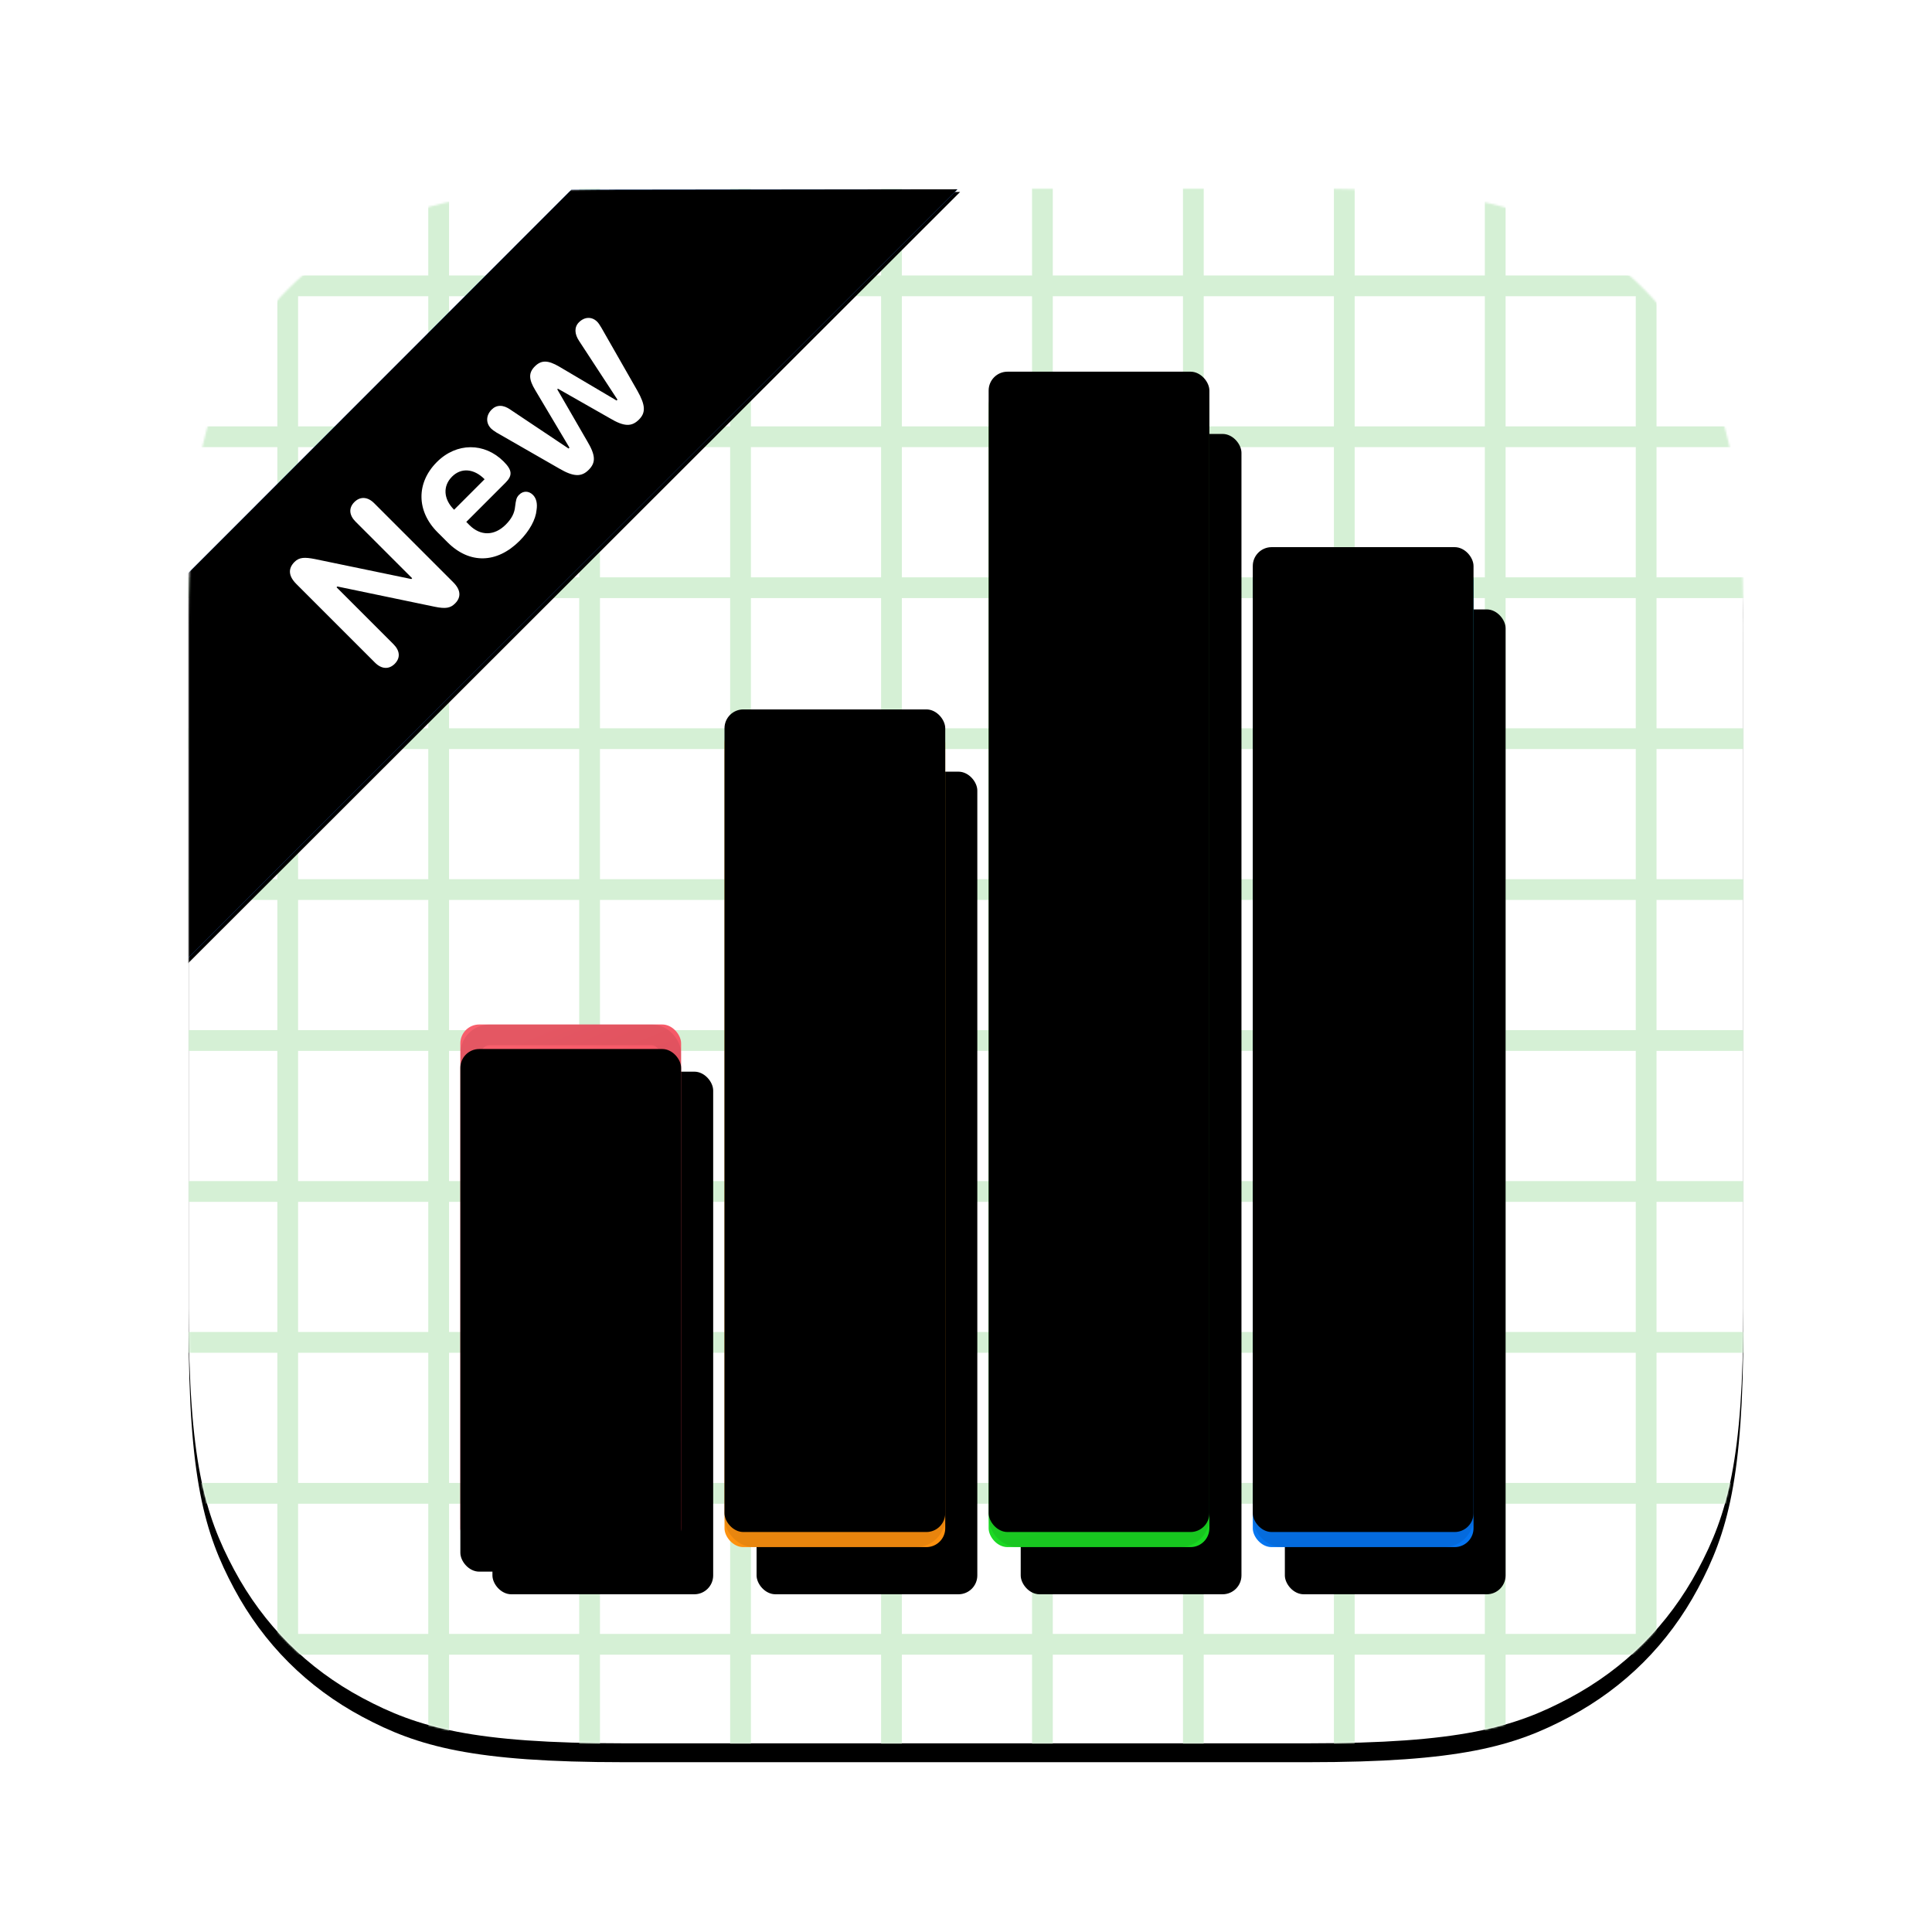 <?xml version="1.0" encoding="UTF-8"?>
<svg width="1024px" height="1024px" viewBox="0 0 1024 1024" version="1.1" xmlns="http://www.w3.org/2000/svg" xmlns:xlink="http://www.w3.org/1999/xlink">
    <title>Numbers-new</title>
    <defs>
        <linearGradient x1="50%" y1="0%" x2="50%" y2="100%" id="linearGradient-1">
            <stop stop-color="#FFFFFF" offset="0%"></stop>
            <stop stop-color="#FFFFFF" offset="100%"></stop>
        </linearGradient>
        <path d="M330.75,100 L693.25,100 C773.487,100 802.583,108.354 831.916,124.042 C861.249,139.73 884.27,162.751 899.958,192.084 C915.646,221.417 924,250.513 924,330.75 L924,693.25 C924,773.487 915.646,802.583 899.958,831.916 C884.27,861.249 861.249,884.27 831.916,899.958 C802.583,915.646 773.487,924 693.25,924 L330.75,924 C250.513,924 221.417,915.646 192.084,899.958 C162.751,884.27 139.73,861.249 124.042,831.916 C108.354,802.583 100,773.487 100,693.25 L100,330.75 C100,250.513 108.354,221.417 124.042,192.084 C139.73,162.751 162.751,139.73 192.084,124.042 C221.417,108.354 250.513,100 330.75,100 Z" id="path-2"></path>
        <filter x="-4.2%" y="-4.2%" width="108.5%" height="109.7%" filterUnits="objectBoundingBox" id="filter-4">
            <feOffset dx="0" dy="10" in="SourceAlpha" result="shadowOffsetOuter1"></feOffset>
            <feGaussianBlur stdDeviation="10" in="shadowOffsetOuter1" result="shadowBlurOuter1"></feGaussianBlur>
            <feColorMatrix values="0 0 0 0 0   0 0 0 0 0   0 0 0 0 0  0 0 0 0.33 0" type="matrix" in="shadowBlurOuter1" result="shadowMatrixOuter1"></feColorMatrix>
            <feOffset dx="0" dy="0" in="SourceAlpha" result="shadowOffsetOuter2"></feOffset>
            <feGaussianBlur stdDeviation="10" in="shadowOffsetOuter2" result="shadowBlurOuter2"></feGaussianBlur>
            <feColorMatrix values="0 0 0 0 0   0 0 0 0 0   0 0 0 0 0  0 0 0 0.053 0" type="matrix" in="shadowBlurOuter2" result="shadowMatrixOuter2"></feColorMatrix>
            <feMerge>
                <feMergeNode in="shadowMatrixOuter1"></feMergeNode>
                <feMergeNode in="shadowMatrixOuter2"></feMergeNode>
            </feMerge>
        </filter>
        <linearGradient x1="41.08%" y1="0%" x2="58.92%" y2="100%" id="linearGradient-5">
            <stop stop-color="#F85F6C" offset="0%"></stop>
            <stop stop-color="#E43249" offset="100%"></stop>
        </linearGradient>
        <rect id="path-6" x="244" y="543" width="117" height="277" rx="10"></rect>
        <filter x="-49.1%" y="-17.1%" width="217.1%" height="145.1%" filterUnits="objectBoundingBox" id="filter-7">
            <feOffset dx="0" dy="10" in="SourceAlpha" result="shadowOffsetOuter1"></feOffset>
            <feGaussianBlur stdDeviation="15.5" in="shadowOffsetOuter1" result="shadowBlurOuter1"></feGaussianBlur>
            <feComposite in="shadowBlurOuter1" in2="SourceAlpha" operator="out" result="shadowBlurOuter1"></feComposite>
            <feColorMatrix values="0 0 0 0 0   0 0 0 0 0   0 0 0 0 0  0 0 0 0.233 0" type="matrix" in="shadowBlurOuter1" result="shadowMatrixOuter1"></feColorMatrix>
            <feOffset dx="17" dy="15" in="SourceAlpha" result="shadowOffsetOuter2"></feOffset>
            <feGaussianBlur stdDeviation="18" in="shadowOffsetOuter2" result="shadowBlurOuter2"></feGaussianBlur>
            <feComposite in="shadowBlurOuter2" in2="SourceAlpha" operator="out" result="shadowBlurOuter2"></feComposite>
            <feColorMatrix values="0 0 0 0 0   0 0 0 0 0   0 0 0 0 0  0 0 0 0.174 0" type="matrix" in="shadowBlurOuter2" result="shadowMatrixOuter2"></feColorMatrix>
            <feMerge>
                <feMergeNode in="shadowMatrixOuter1"></feMergeNode>
                <feMergeNode in="shadowMatrixOuter2"></feMergeNode>
            </feMerge>
        </filter>
        <filter x="-38.5%" y="-12.6%" width="195.7%" height="136.1%" filterUnits="objectBoundingBox" id="filter-8">
            <feGaussianBlur stdDeviation="6" in="SourceAlpha" result="shadowBlurInner1"></feGaussianBlur>
            <feOffset dx="-16" dy="0" in="shadowBlurInner1" result="shadowOffsetInner1"></feOffset>
            <feComposite in="shadowOffsetInner1" in2="SourceAlpha" operator="arithmetic" k2="-1" k3="1" result="shadowInnerInner1"></feComposite>
            <feColorMatrix values="0 0 0 0 0   0 0 0 0 0   0 0 0 0 0  0 0 0 0.272 0" type="matrix" in="shadowInnerInner1" result="shadowMatrixInner1"></feColorMatrix>
            <feGaussianBlur stdDeviation="5" in="SourceAlpha" result="shadowBlurInner2"></feGaussianBlur>
            <feOffset dx="16" dy="13" in="shadowBlurInner2" result="shadowOffsetInner2"></feOffset>
            <feComposite in="shadowOffsetInner2" in2="SourceAlpha" operator="arithmetic" k2="-1" k3="1" result="shadowInnerInner2"></feComposite>
            <feColorMatrix values="0 0 0 0 1   0 0 0 0 1   0 0 0 0 1  0 0 0 0.155 0" type="matrix" in="shadowInnerInner2" result="shadowMatrixInner2"></feColorMatrix>
            <feMerge>
                <feMergeNode in="shadowMatrixInner1"></feMergeNode>
                <feMergeNode in="shadowMatrixInner2"></feMergeNode>
            </feMerge>
        </filter>
        <linearGradient x1="46.399%" y1="0%" x2="53.601%" y2="100%" id="linearGradient-9">
            <stop stop-color="#F7BC31" offset="0%"></stop>
            <stop stop-color="#FD900E" offset="100%"></stop>
        </linearGradient>
        <rect id="path-10" x="384" y="384" width="117" height="436" rx="10"></rect>
        <filter x="-49.1%" y="-10.9%" width="217.1%" height="128.7%" filterUnits="objectBoundingBox" id="filter-11">
            <feOffset dx="0" dy="10" in="SourceAlpha" result="shadowOffsetOuter1"></feOffset>
            <feGaussianBlur stdDeviation="15.5" in="shadowOffsetOuter1" result="shadowBlurOuter1"></feGaussianBlur>
            <feComposite in="shadowBlurOuter1" in2="SourceAlpha" operator="out" result="shadowBlurOuter1"></feComposite>
            <feColorMatrix values="0 0 0 0 0   0 0 0 0 0   0 0 0 0 0  0 0 0 0.233 0" type="matrix" in="shadowBlurOuter1" result="shadowMatrixOuter1"></feColorMatrix>
            <feOffset dx="17" dy="15" in="SourceAlpha" result="shadowOffsetOuter2"></feOffset>
            <feGaussianBlur stdDeviation="18" in="shadowOffsetOuter2" result="shadowBlurOuter2"></feGaussianBlur>
            <feComposite in="shadowBlurOuter2" in2="SourceAlpha" operator="out" result="shadowBlurOuter2"></feComposite>
            <feColorMatrix values="0 0 0 0 0   0 0 0 0 0   0 0 0 0 0  0 0 0 0.174 0" type="matrix" in="shadowBlurOuter2" result="shadowMatrixOuter2"></feColorMatrix>
            <feMerge>
                <feMergeNode in="shadowMatrixOuter1"></feMergeNode>
                <feMergeNode in="shadowMatrixOuter2"></feMergeNode>
            </feMerge>
        </filter>
        <filter x="-38.5%" y="-8.0%" width="195.7%" height="122.9%" filterUnits="objectBoundingBox" id="filter-12">
            <feGaussianBlur stdDeviation="6" in="SourceAlpha" result="shadowBlurInner1"></feGaussianBlur>
            <feOffset dx="-16" dy="0" in="shadowBlurInner1" result="shadowOffsetInner1"></feOffset>
            <feComposite in="shadowOffsetInner1" in2="SourceAlpha" operator="arithmetic" k2="-1" k3="1" result="shadowInnerInner1"></feComposite>
            <feColorMatrix values="0 0 0 0 0   0 0 0 0 0   0 0 0 0 0  0 0 0 0.272 0" type="matrix" in="shadowInnerInner1" result="shadowMatrixInner1"></feColorMatrix>
            <feGaussianBlur stdDeviation="5" in="SourceAlpha" result="shadowBlurInner2"></feGaussianBlur>
            <feOffset dx="16" dy="-8" in="shadowBlurInner2" result="shadowOffsetInner2"></feOffset>
            <feComposite in="shadowOffsetInner2" in2="SourceAlpha" operator="arithmetic" k2="-1" k3="1" result="shadowInnerInner2"></feComposite>
            <feColorMatrix values="0 0 0 0 0   0 0 0 0 0   0 0 0 0 0  0 0 0 0.155 0" type="matrix" in="shadowInnerInner2" result="shadowMatrixInner2"></feColorMatrix>
            <feMerge>
                <feMergeNode in="shadowMatrixInner1"></feMergeNode>
                <feMergeNode in="shadowMatrixInner2"></feMergeNode>
            </feMerge>
        </filter>
        <linearGradient x1="48.19%" y1="0%" x2="51.81%" y2="100%" id="linearGradient-13">
            <stop stop-color="#9EF57F" offset="0%"></stop>
            <stop stop-color="#19D822" offset="100%"></stop>
        </linearGradient>
        <rect id="path-14" x="524" y="205" width="117" height="615" rx="10"></rect>
        <filter x="-49.1%" y="-7.7%" width="217.1%" height="120.3%" filterUnits="objectBoundingBox" id="filter-15">
            <feOffset dx="0" dy="10" in="SourceAlpha" result="shadowOffsetOuter1"></feOffset>
            <feGaussianBlur stdDeviation="15.5" in="shadowOffsetOuter1" result="shadowBlurOuter1"></feGaussianBlur>
            <feComposite in="shadowBlurOuter1" in2="SourceAlpha" operator="out" result="shadowBlurOuter1"></feComposite>
            <feColorMatrix values="0 0 0 0 0   0 0 0 0 0   0 0 0 0 0  0 0 0 0.233 0" type="matrix" in="shadowBlurOuter1" result="shadowMatrixOuter1"></feColorMatrix>
            <feOffset dx="17" dy="15" in="SourceAlpha" result="shadowOffsetOuter2"></feOffset>
            <feGaussianBlur stdDeviation="18" in="shadowOffsetOuter2" result="shadowBlurOuter2"></feGaussianBlur>
            <feComposite in="shadowBlurOuter2" in2="SourceAlpha" operator="out" result="shadowBlurOuter2"></feComposite>
            <feColorMatrix values="0 0 0 0 0   0 0 0 0 0   0 0 0 0 0  0 0 0 0.174 0" type="matrix" in="shadowBlurOuter2" result="shadowMatrixOuter2"></feColorMatrix>
            <feMerge>
                <feMergeNode in="shadowMatrixOuter1"></feMergeNode>
                <feMergeNode in="shadowMatrixOuter2"></feMergeNode>
            </feMerge>
        </filter>
        <filter x="-38.5%" y="-5.7%" width="195.7%" height="116.3%" filterUnits="objectBoundingBox" id="filter-16">
            <feGaussianBlur stdDeviation="6" in="SourceAlpha" result="shadowBlurInner1"></feGaussianBlur>
            <feOffset dx="-16" dy="0" in="shadowBlurInner1" result="shadowOffsetInner1"></feOffset>
            <feComposite in="shadowOffsetInner1" in2="SourceAlpha" operator="arithmetic" k2="-1" k3="1" result="shadowInnerInner1"></feComposite>
            <feColorMatrix values="0 0 0 0 0   0 0 0 0 0   0 0 0 0 0  0 0 0 0.272 0" type="matrix" in="shadowInnerInner1" result="shadowMatrixInner1"></feColorMatrix>
            <feGaussianBlur stdDeviation="5" in="SourceAlpha" result="shadowBlurInner2"></feGaussianBlur>
            <feOffset dx="16" dy="-8" in="shadowBlurInner2" result="shadowOffsetInner2"></feOffset>
            <feComposite in="shadowOffsetInner2" in2="SourceAlpha" operator="arithmetic" k2="-1" k3="1" result="shadowInnerInner2"></feComposite>
            <feColorMatrix values="0 0 0 0 0   0 0 0 0 0   0 0 0 0 0  0 0 0 0.155 0" type="matrix" in="shadowInnerInner2" result="shadowMatrixInner2"></feColorMatrix>
            <feMerge>
                <feMergeNode in="shadowMatrixInner1"></feMergeNode>
                <feMergeNode in="shadowMatrixInner2"></feMergeNode>
            </feMerge>
        </filter>
        <linearGradient x1="47.488%" y1="0%" x2="52.411%" y2="98%" id="linearGradient-17">
            <stop stop-color="#34D3F7" offset="0%"></stop>
            <stop stop-color="#0474F1" offset="100%"></stop>
        </linearGradient>
        <rect id="path-18" x="664" y="298" width="117" height="522" rx="10"></rect>
        <filter x="-49.1%" y="-9.1%" width="217.1%" height="123.9%" filterUnits="objectBoundingBox" id="filter-19">
            <feOffset dx="0" dy="10" in="SourceAlpha" result="shadowOffsetOuter1"></feOffset>
            <feGaussianBlur stdDeviation="15.5" in="shadowOffsetOuter1" result="shadowBlurOuter1"></feGaussianBlur>
            <feComposite in="shadowBlurOuter1" in2="SourceAlpha" operator="out" result="shadowBlurOuter1"></feComposite>
            <feColorMatrix values="0 0 0 0 0   0 0 0 0 0   0 0 0 0 0  0 0 0 0.233 0" type="matrix" in="shadowBlurOuter1" result="shadowMatrixOuter1"></feColorMatrix>
            <feOffset dx="17" dy="15" in="SourceAlpha" result="shadowOffsetOuter2"></feOffset>
            <feGaussianBlur stdDeviation="18" in="shadowOffsetOuter2" result="shadowBlurOuter2"></feGaussianBlur>
            <feComposite in="shadowBlurOuter2" in2="SourceAlpha" operator="out" result="shadowBlurOuter2"></feComposite>
            <feColorMatrix values="0 0 0 0 0   0 0 0 0 0   0 0 0 0 0  0 0 0 0.174 0" type="matrix" in="shadowBlurOuter2" result="shadowMatrixOuter2"></feColorMatrix>
            <feMerge>
                <feMergeNode in="shadowMatrixOuter1"></feMergeNode>
                <feMergeNode in="shadowMatrixOuter2"></feMergeNode>
            </feMerge>
        </filter>
        <filter x="-38.5%" y="-6.7%" width="195.7%" height="119.2%" filterUnits="objectBoundingBox" id="filter-20">
            <feGaussianBlur stdDeviation="6" in="SourceAlpha" result="shadowBlurInner1"></feGaussianBlur>
            <feOffset dx="-16" dy="0" in="shadowBlurInner1" result="shadowOffsetInner1"></feOffset>
            <feComposite in="shadowOffsetInner1" in2="SourceAlpha" operator="arithmetic" k2="-1" k3="1" result="shadowInnerInner1"></feComposite>
            <feColorMatrix values="0 0 0 0 0   0 0 0 0 0   0 0 0 0 0  0 0 0 0.272 0" type="matrix" in="shadowInnerInner1" result="shadowMatrixInner1"></feColorMatrix>
            <feGaussianBlur stdDeviation="5" in="SourceAlpha" result="shadowBlurInner2"></feGaussianBlur>
            <feOffset dx="16" dy="-8" in="shadowBlurInner2" result="shadowOffsetInner2"></feOffset>
            <feComposite in="shadowOffsetInner2" in2="SourceAlpha" operator="arithmetic" k2="-1" k3="1" result="shadowInnerInner2"></feComposite>
            <feColorMatrix values="0 0 0 0 0   0 0 0 0 0   0 0 0 0 0  0 0 0 0.155 0" type="matrix" in="shadowInnerInner2" result="shadowMatrixInner2"></feColorMatrix>
            <feMerge>
                <feMergeNode in="shadowMatrixInner1"></feMergeNode>
                <feMergeNode in="shadowMatrixInner2"></feMergeNode>
            </feMerge>
        </filter>
        <polygon id="path-21" points="111.266 184 402.127 184.087 546.284 328.244 -33.6 328.52"></polygon>
        <filter x="-8.4%" y="-32.5%" width="116.9%" height="167.8%" filterUnits="objectBoundingBox" id="filter-22">
            <feOffset dx="0" dy="2" in="SourceAlpha" result="shadowOffsetOuter1"></feOffset>
            <feGaussianBlur stdDeviation="16" in="shadowOffsetOuter1" result="shadowBlurOuter1"></feGaussianBlur>
            <feColorMatrix values="0 0 0 0 0   0 0 0 0 0   0 0 0 0 0  0 0 0 0.252 0" type="matrix" in="shadowBlurOuter1"></feColorMatrix>
        </filter>
        <filter x="-7.3%" y="-28.0%" width="114.7%" height="158.8%" filterUnits="objectBoundingBox" id="filter-23">
            <feGaussianBlur stdDeviation="6.5" in="SourceAlpha" result="shadowBlurInner1"></feGaussianBlur>
            <feOffset dx="0" dy="-8" in="shadowBlurInner1" result="shadowOffsetInner1"></feOffset>
            <feComposite in="shadowOffsetInner1" in2="SourceAlpha" operator="arithmetic" k2="-1" k3="1" result="shadowInnerInner1"></feComposite>
            <feColorMatrix values="0 0 0 0 0   0 0 0 0 0   0 0 0 0 0  0 0 0 0.261 0" type="matrix" in="shadowInnerInner1" result="shadowMatrixInner1"></feColorMatrix>
            <feGaussianBlur stdDeviation="6.5" in="SourceAlpha" result="shadowBlurInner2"></feGaussianBlur>
            <feOffset dx="0" dy="8" in="shadowBlurInner2" result="shadowOffsetInner2"></feOffset>
            <feComposite in="shadowOffsetInner2" in2="SourceAlpha" operator="arithmetic" k2="-1" k3="1" result="shadowInnerInner2"></feComposite>
            <feColorMatrix values="0 0 0 0 1   0 0 0 0 1   0 0 0 0 1  0 0 0 0.5 0" type="matrix" in="shadowInnerInner2" result="shadowMatrixInner2"></feColorMatrix>
            <feMerge>
                <feMergeNode in="shadowMatrixInner1"></feMergeNode>
                <feMergeNode in="shadowMatrixInner2"></feMergeNode>
            </feMerge>
        </filter>
    </defs>
    <g id="Numbers-new" stroke="none" stroke-width="1" fill="none" fill-rule="evenodd">
        <mask id="mask-3" fill="white">
            <use xlink:href="#path-2"></use>
        </mask>
        <g id="Mask">
            <use fill="black" fill-opacity="1" filter="url(#filter-4)" xlink:href="#path-2"></use>
            <use fill="url(#linearGradient-1)" fill-rule="evenodd" xlink:href="#path-2"></use>
        </g>
        <g id="Group-5" mask="url(#mask-3)" stroke="#D5F0D5" stroke-width="11">
            <g transform="translate(98, 97)" id="Line-2">
                <line x1="134.5" y1="0.5" x2="134.5" y2="828.5"></line>
                <line x1="54.5" y1="0.5" x2="54.5" y2="828.5"></line>
                <line x1="214.5" y1="0.5" x2="214.5" y2="828.5"></line>
                <line x1="374.5" y1="0.5" x2="374.5" y2="828.5"></line>
                <line x1="294.5" y1="0.5" x2="294.5" y2="828.5"></line>
                <line x1="454.5" y1="0.5" x2="454.5" y2="828.5"></line>
                <line x1="614.5" y1="0.5" x2="614.5" y2="828.5"></line>
                <line x1="534.5" y1="0.5" x2="534.5" y2="828.5"></line>
                <line x1="694.5" y1="0.5" x2="694.5" y2="828.5"></line>
                <line x1="774.5" y1="0.5" x2="774.5" y2="828.5"></line>
                <line x1="414.5" y1="-279.5" x2="414.5" y2="548.5" transform="translate(414.5, 134.5) rotate(90) translate(-414.5, -134.5) "></line>
                <line x1="414.5" y1="-359.5" x2="414.5" y2="468.5" transform="translate(414.5, 54.5) rotate(90) translate(-414.5, -54.5) "></line>
                <line x1="414.5" y1="-199.5" x2="414.5" y2="628.5" transform="translate(414.5, 214.5) rotate(90) translate(-414.5, -214.5) "></line>
                <line x1="414.5" y1="-39.5" x2="414.5" y2="788.5" transform="translate(414.5, 374.5) rotate(90) translate(-414.5, -374.5) "></line>
                <line x1="414.5" y1="-119.5" x2="414.5" y2="708.5" transform="translate(414.5, 294.5) rotate(90) translate(-414.5, -294.5) "></line>
                <line x1="414.5" y1="40.5" x2="414.5" y2="868.5" transform="translate(414.5, 454.5) rotate(90) translate(-414.5, -454.5) "></line>
                <line x1="414.5" y1="200.5" x2="414.5" y2="1028.5" transform="translate(414.5, 614.5) rotate(90) translate(-414.5, -614.5) "></line>
                <line x1="414.5" y1="120.5" x2="414.5" y2="948.5" transform="translate(414.5, 534.5) rotate(90) translate(-414.5, -534.5) "></line>
                <line x1="414.5" y1="280.5" x2="414.5" y2="1108.5" transform="translate(414.5, 694.5) rotate(90) translate(-414.5, -694.5) "></line>
                <line x1="414.5" y1="360.5" x2="414.5" y2="1188.5" transform="translate(414.5, 774.5) rotate(90) translate(-414.5, -774.5) "></line>
            </g>
        </g>
        <g id="Rectangle" mask="url(#mask-3)">
            <use fill="black" fill-opacity="1" filter="url(#filter-7)" xlink:href="#path-6"></use>
            <use fill="url(#linearGradient-5)" fill-rule="evenodd" xlink:href="#path-6"></use>
            <use fill="black" fill-opacity="1" filter="url(#filter-8)" xlink:href="#path-6"></use>
            <rect stroke-opacity="0.083" stroke="#000000" stroke-width="11" stroke-linejoin="square" x="249.5" y="548.5" width="106" height="266" rx="10"></rect>
        </g>
        <g id="Rectangle" mask="url(#mask-3)">
            <use fill="black" fill-opacity="1" filter="url(#filter-11)" xlink:href="#path-10"></use>
            <use fill="url(#linearGradient-9)" fill-rule="evenodd" xlink:href="#path-10"></use>
            <use fill="black" fill-opacity="1" filter="url(#filter-12)" xlink:href="#path-10"></use>
            <rect stroke-opacity="0.083" stroke="#000000" stroke-width="11" stroke-linejoin="square" x="389.5" y="389.5" width="106" height="425" rx="10"></rect>
        </g>
        <g id="Rectangle" mask="url(#mask-3)">
            <use fill="black" fill-opacity="1" filter="url(#filter-15)" xlink:href="#path-14"></use>
            <use fill="url(#linearGradient-13)" fill-rule="evenodd" xlink:href="#path-14"></use>
            <use fill="black" fill-opacity="1" filter="url(#filter-16)" xlink:href="#path-14"></use>
            <rect stroke-opacity="0.083" stroke="#000000" stroke-width="11" stroke-linejoin="square" x="529.5" y="210.5" width="106" height="604" rx="10"></rect>
        </g>
        <g id="Rectangle" mask="url(#mask-3)">
            <use fill="black" fill-opacity="1" filter="url(#filter-19)" xlink:href="#path-18"></use>
            <use fill="url(#linearGradient-17)" fill-rule="evenodd" xlink:href="#path-18"></use>
            <use fill="black" fill-opacity="1" filter="url(#filter-20)" xlink:href="#path-18"></use>
            <rect stroke-opacity="0.083" stroke="#000000" stroke-width="11" stroke-linejoin="square" x="669.5" y="303.5" width="106" height="511" rx="10"></rect>
        </g>
        <g id="Group" mask="url(#mask-3)">
            <g transform="translate(-5, -2)">
                <g id="Rectangle" fill="none" transform="translate(256.342, 256.26) scale(-1, 1) rotate(45) translate(-256.342, -256.26) ">
                    <use fill="black" fill-opacity="1" filter="url(#filter-22)" xlink:href="#path-21"></use>
                    <use fill="#408AFF" fill-rule="evenodd" xlink:href="#path-21"></use>
                    <use fill="black" fill-opacity="1" filter="url(#filter-23)" xlink:href="#path-21"></use>
                </g>
                <path d="M204.088,295.127 C208.792,295.127 211.307,292.12 211.307,286.541 L211.307,227.206 C211.307,222.338 208.682,219.385 204.307,219.385 C199.932,219.385 197.417,222.284 197.417,227.206 L197.417,269.588 L196.815,269.588 L168.159,225.948 C165.096,221.409 163.018,219.385 159.463,219.385 C154.432,219.385 151.862,222.448 151.862,228.299 L151.862,287.307 C151.862,292.174 154.432,295.127 158.807,295.127 C163.182,295.127 165.698,292.229 165.698,287.307 L165.698,244.651 L166.299,244.651 L195.229,288.784 C198.456,293.651 200.534,295.127 204.088,295.127 Z M251.667,295.838 C259.159,295.838 265.776,293.87 269.604,290.643 C272.338,288.674 273.924,286.213 273.924,283.643 C273.924,280.471 271.846,278.393 268.838,278.393 C266.596,278.393 265.612,279.213 262.823,281.346 C260.253,283.479 257.081,284.573 252.596,284.573 C244.01,284.573 238.87,279.377 238.815,271.284 L238.815,268.768 L268.182,268.768 C273.596,268.768 275.456,266.635 275.456,260.127 C275.456,245.799 265.01,235.299 250.245,235.299 C234.659,235.299 224.159,246.018 224.159,261.877 L224.159,269.37 C224.159,285.831 234.659,295.838 251.667,295.838 Z M261.674,259.635 L238.815,259.635 L238.815,259.526 C238.815,251.706 243.354,246.456 250.463,246.456 C257.299,246.456 261.674,251.596 261.674,259.526 L261.674,259.635 Z M341.901,295.127 C346.987,295.127 349.721,292.338 352.128,283.643 L362.245,246.565 C362.682,244.924 362.901,243.666 362.901,242.791 C362.901,238.909 360.167,236.174 355.846,236.174 C352.292,236.174 349.776,238.799 348.901,243.338 L341.299,279.596 L340.643,279.596 L331.838,245.362 C330.088,238.69 327.628,236.174 322.815,236.174 C318.057,236.174 315.651,238.581 314.01,245.362 L305.315,279.596 L304.659,279.596 L297.44,243.284 C296.674,238.69 294.159,236.174 290.44,236.174 C286.065,236.174 283.112,239.018 283.112,243.12 C283.112,243.995 283.276,244.979 283.659,246.674 L293.667,283.643 C295.909,292.174 298.807,295.127 304.167,295.127 C309.635,295.127 312.26,292.393 314.448,283.643 L322.596,253.182 L323.088,253.182 L331.456,283.643 C333.643,292.393 336.487,295.127 341.901,295.127 Z" id="New" fill="#FFFFFF" fill-rule="nonzero" transform="translate(257.381, 257.612) rotate(-45) translate(-257.381, -257.612) "></path>
            </g>
        </g>
    </g>
</svg>